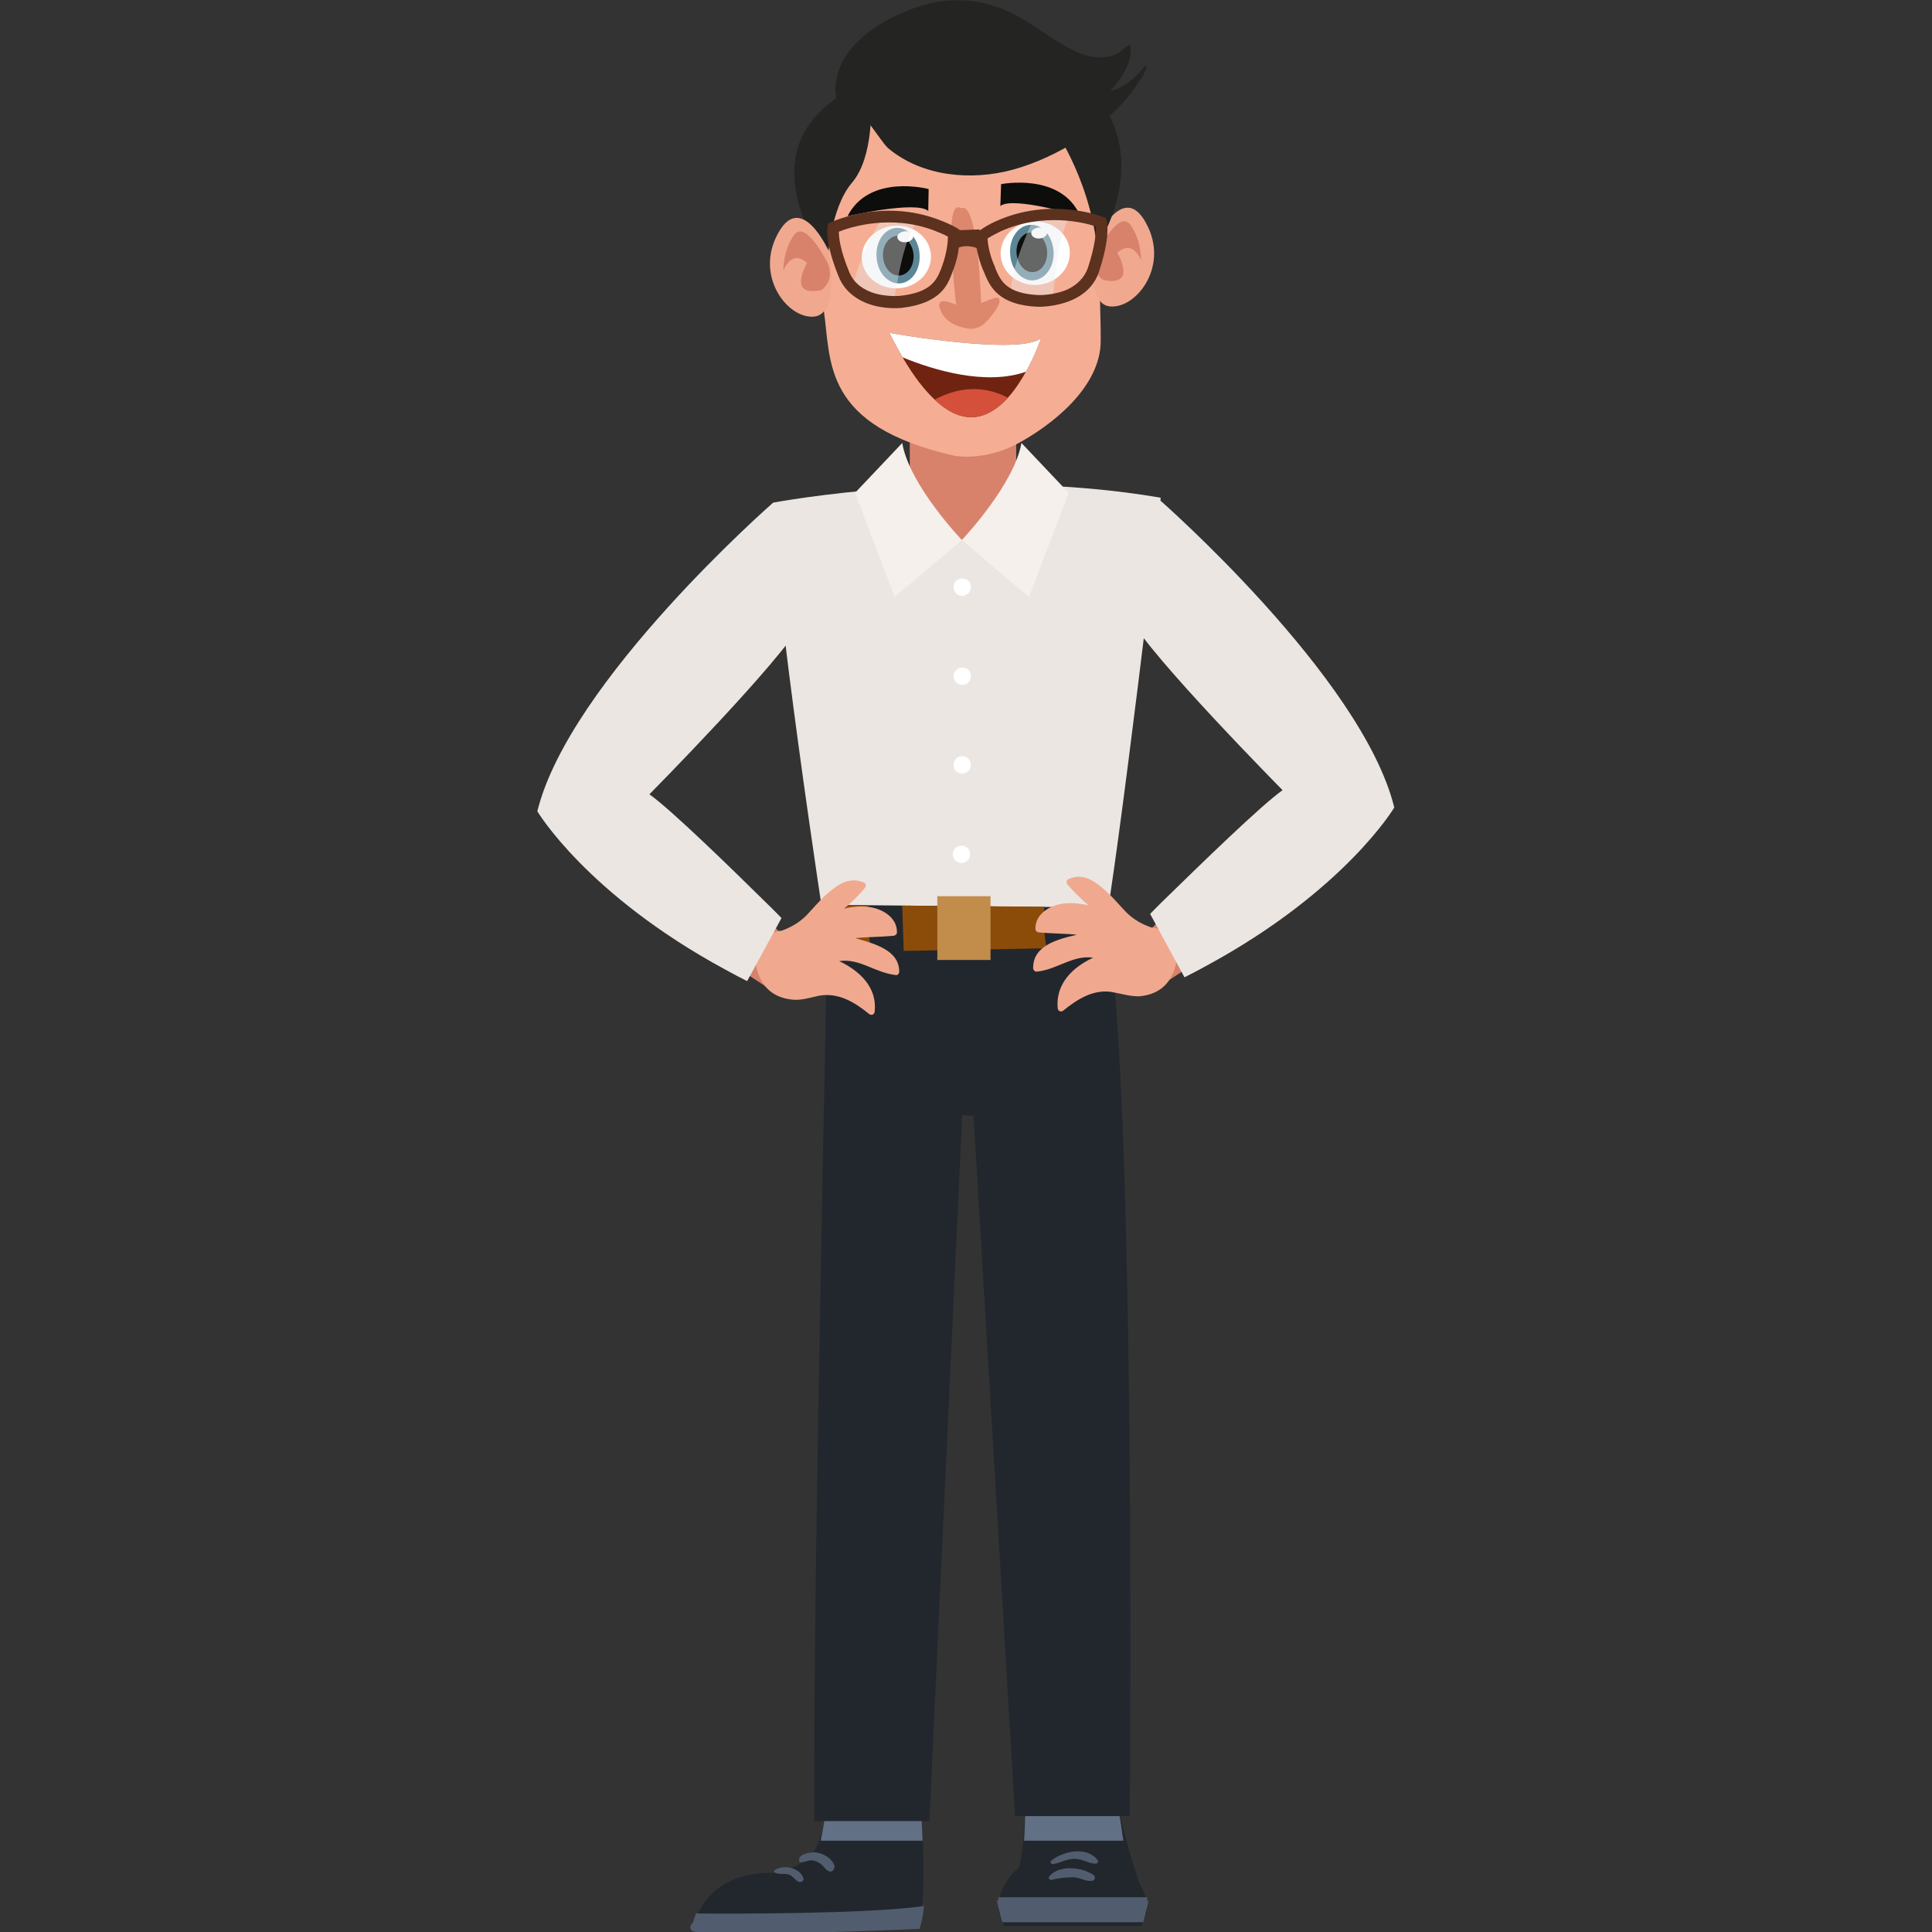 <svg aria-hidden="true" focusable="false" role="img" xmlns="http://www.w3.org/2000/svg" viewBox="0 0 512 512">
<rect x="0" y="0" width="512" height="512" fill="#333333" stroke="none"/>
<style type="text/css">
	.st0{fill:#EBE6E2;}
	.st1{fill:#D8826C;}
	.st2{fill:#FFFFFF;}
	.st3{fill:#F5F0EB;}
	.st4{fill:#F5AE94;}
	.st5{fill:#DD876C;}
	.st6{fill:#0D0D0C;}
	.st7{fill:#5C8696;}
	.st8{fill:#712311;}
	.st9{fill:#D5503B;}
	.st10{fill:#242422;}
	.st11{fill:#F0A98F;}
	.st12{opacity:0.4;fill:#EAECED;}
	.st13{fill:#5C311E;}
	.st14{fill:#22272E;}
	.st15{fill:#617085;}
	.st16{fill:#515D6E;stroke:#515D6E;stroke-miterlimit:10;}
	.st17{fill:#515D6E;}
	.st18{fill:#8C4C09;}
	.st19{fill:#C28C4B;}
</style>
<g>
	<g>
		<path class="st0" d="M204.9,133.2c0,0,52.6-9.9,102.7-1.3c0,0-11.2,95.4-15.1,115.8c0,0-39.5,9.9-73.7-0.7
			C218.7,247.1,204.2,151.6,204.9,133.2z"/>
		<path class="st1" d="M269.3,127.2c0,8.8-5.3,15.9-14.1,15.9l0,0c-8.7,0-14.1-7.1-14.1-15.9V107c0-8.8,5.3-15.9,14.1-15.9l0,0
			c8.7,0,14.1,7.1,14.1,15.9V127.2z"/>
		<g>
			<path class="st2" d="M257.3,155.6c0,1.2-1,2.3-2.3,2.3c-1.3,0-2.3-1-2.3-2.3c0-1.3,1-2.3,2.3-2.3
				C256.3,153.3,257.3,154.3,257.3,155.6z"/>
			<path class="st2" d="M257.3,179.2c0,1.3-1,2.3-2.3,2.3c-1.3,0-2.3-1-2.3-2.3c0-1.2,1-2.3,2.3-2.3
				C256.3,176.9,257.3,177.9,257.3,179.2z"/>
			<path class="st2" d="M257.1,226.4c0,1.3-1,2.3-2.3,2.3c-1.3,0-2.3-1-2.3-2.3c0-1.2,1-2.3,2.3-2.3
				C256.1,224.1,257.1,225.1,257.1,226.4z"/>
			<path class="st2" d="M257.3,202.7c0,1.2-1,2.3-2.3,2.3c-1.3,0-2.3-1-2.3-2.3c0-1.3,1-2.3,2.3-2.3
				C256.3,200.4,257.3,201.4,257.3,202.7z"/>
		</g>
		<g>
			<path class="st3" d="M239.1,117.4l-12.5,13.2l10.5,27.6l17.8-15.1C254.9,143.1,241,128.6,239.1,117.4z"/>
			<path class="st3" d="M270.7,117.4l12.5,13.2l-10.5,27.6l-17.8-15.1C254.9,143.1,268.7,128.6,270.7,117.4z"/>
		</g>
	</g>
	<g>
		<g>
			<path class="st4" d="M291.7,90.2c0.1,12.5-13.3,22.7-22.1,27.4c-8.9,4.7-16.6,3.2-16.6,3.2c-35.2-8-32.7-24.8-34.7-38.7
				c-1-6.8-1.9-19.6,1.1-35.3c0.4-2.1,1.1-4.1,1.9-5.9c5.5-11.4,18.4-15.8,18.4-15.8c7.7-2.7,16.5-3.3,24.5-1.8
				c11.6,2.1,20.6,8.1,23.6,19.9c0.9,3.8,1.5,7.7,1.9,11.6c1,8,1.5,16.1,1.8,24.2C291.6,82.8,291.7,86.5,291.7,90.2z"/>
		</g>
		<path class="st5" d="M254.7,55.2c0,0-2.7-2.4-2.6,6.8c0.1,9.2,1.3,18.8,1.3,18.8s-6.3-3.1-4,1.8c1.3,2.7,4,3.9,6.7,4.4
			c2.4,0.5,4.1-0.4,5.6-2.1c0.7-0.7,4.2-4.8,2.9-5.9c-0.6-0.5-3.8,1.1-4.6,1.3C260,80.4,259.2,52.9,254.7,55.2z"/>
		<path class="st6" d="M265.3,48.8c0,0,16-3.2,21,8.5c0,0-17.9-5.4-21.2-2.7L265.3,48.8z"/>
		<path class="st6" d="M246.1,50.1c0,0-15.7-4.2-21.5,7.2c0,0,18.1-4.2,21.4-1.4L246.1,50.1z"/>
		<g>
			<path class="st2" d="M228.4,68.7c0.3,4.6,4.7,8,9.7,7.7c5.1-0.3,8.9-4.3,8.6-8.9c-0.3-4.6-4.7-8-9.7-7.7
				C232,60.2,228.1,64.2,228.4,68.7z"/>
			<g>
				<path class="st7" d="M243.7,67.4c0.3,4.1-2.1,7.5-5.2,7.7c-3.2,0.2-6-2.9-6.2-7c-0.3-4.1,2.1-7.5,5.2-7.7
					C240.7,60.2,243.5,63.4,243.7,67.4z"/>
				<path class="st6" d="M242.1,67.5c0.2,2.9-1.5,5.4-3.7,5.5c-2.3,0.2-4.2-2.1-4.4-5c-0.2-2.9,1.5-5.3,3.7-5.5
					C239.9,62.4,241.9,64.7,242.1,67.5z"/>
				<path class="st2" d="M242,62.6c0.1,0.8-0.9,1.5-2,1.6c-1.2,0.1-2.1-0.5-2.2-1.3c-0.1-0.8,0.9-1.5,2-1.6
					C241,61.2,241.9,61.8,242,62.6z"/>
			</g>
		</g>
		<g>
			<path class="st2" d="M265.2,67.7c0.3,4.6,4.7,8.1,9.7,7.8c5.1-0.3,8.9-4.4,8.6-9c-0.3-4.6-4.7-8.1-9.7-7.8
				C268.7,59,264.9,63.1,265.2,67.7z"/>
			<g>
				<path class="st7" d="M279.2,66.5c0.3,4.1-2.1,7.5-5.3,7.8c-3.2,0.2-6-2.9-6.2-7c-0.3-4.1,2.1-7.5,5.2-7.7
					C276.1,59.3,278.9,62.4,279.2,66.5z"/>
				<path class="st6" d="M277.5,66.6c0.2,2.9-1.5,5.4-3.7,5.5c-2.2,0.2-4.2-2.1-4.4-5c-0.2-2.9,1.5-5.4,3.7-5.5
					C275.4,61.5,277.3,63.7,277.5,66.6z"/>
				<path class="st2" d="M277.5,61.6c0,0.8-0.8,1.5-2,1.6c-1.2,0.1-2.1-0.5-2.2-1.3c-0.1-0.8,0.8-1.5,2-1.6
					C276.4,60.3,277.4,60.8,277.5,61.6z"/>
			</g>
		</g>
		<g>
			<path class="st8" d="M275.9,89.6c0,0-1.4,4.2-4,8.9c-1.3,2.3-2.9,4.8-4.8,6.9c-4.8,5.3-11.4,8.1-19.4,0.5
				c-2.7-2.5-5.5-6.1-8.5-11.2c-1.1-1.9-2.3-4.1-3.5-6.5C235.8,88.3,270.4,94.3,275.9,89.6z"/>
			<path class="st2" d="M275.9,89.6c0,0-1.4,4.2-4,8.9c-10.7,3.8-24.7-0.5-32.7-3.8c-1.1-1.9-2.3-4.1-3.5-6.5
				C235.8,88.3,270.4,94.3,275.9,89.6z"/>
			<path class="st9" d="M267.1,105.4c-4.8,5.3-11.4,8.1-19.4,0.5C251.7,103.8,258.8,101.1,267.1,105.4z"/>
		</g>
		<path class="st10" d="M303.3,17.6c-2.1,2.9-5.5,5.7-9.1,6.5c3-3.2,5.9-7.5,5.4-11.9c0-0.2-0.3-0.4-0.5-0.3
			c-0.6,0.3-1.1,0.8-1.6,1.3c-2.7,2.5-7.2,2.4-10.5,1.2c-5.8-2.1-10.5-6.1-15.7-9.2c-5.7-3.4-12-5.4-18.7-5.1
			c-3.6,0.1-7.1,0.9-10.5,2.1c-8.3,3-18.1,8.9-20.3,18.1c-0.3,1.3-0.4,2.6-0.4,3.9c0,0.8,0.7,3.3,0.4,3.9c-0.2,0.3,0.2,0.7,0.4,0.5
			c0.1,0,0.3-0.1,0.3-0.2c0.1-0.2,0.1-0.2,0.1-0.3c3.9-3.2,10.4,9.2,12.8,11.2c9.1,7.6,22.1,8.6,32.9,5.7
			c12.1-3.3,25.5-11.7,32.5-21.8c1.1-1.7,2.3-3.3,3.1-5.2C304,17.5,303.5,17.3,303.3,17.6z"/>
		<g>
			<g>
				<path class="st11" d="M290.3,64c0,0,7.7-17.4,14-3.7c5.1,10.9-3.4,21.6-10.2,20.9C287.3,80.5,290.3,64,290.3,64z"/>
				<path class="st1" d="M290.8,66.7c0,0,5.7-11.2,8.7-7.2c3,4,2.9,9.5,2.9,9.5s-2.1-5.8-6.3-2c0,0,5.5,9.1-3.7,7.2
					C292.4,74.3,288.4,71.8,290.8,66.7z"/>
			</g>
		</g>
		<path class="st10" d="M230.8,27.2c0,0,0.9,14.3-5,21.2c-5.9,6.9-6.5,21-6.5,21s-21.7-27.7,3-43.8
			C222.2,25.6,227.1,23.6,230.8,27.2z"/>
		<path class="st10" d="M278.5,32.8c0,0,10,13.4,12.2,32.6c0,0,14.1-21.1,0.7-38.8C291.3,26.6,276.5,20.3,278.5,32.8z"/>
		<g>
			<g>
				<path class="st11" d="M219.7,66.7c0,0-7.7-17.4-14.1-3.7c-5.1,10.9,3.4,21.6,10.2,20.9C222.7,83.1,219.7,66.7,219.7,66.7z"/>
				<path class="st1" d="M219.2,69.4c0,0-5.7-11.2-8.7-7.2c-3,4-2.9,9.5-2.9,9.5s2.1-5.8,6.3-2c0,0-5.5,9.1,3.7,7.2
					C217.6,77,221.6,74.4,219.2,69.4z"/>
			</g>
		</g>
		<g>
			<g>
				<path class="st12" d="M243.1,58.4c-3.2-0.5-6.4-0.6-9.4-0.5c-1.9,3.2-3.7,6.5-5.1,10c-1,2.5-2,5.2-2.5,7.9
					c3,2.7,6.9,3.6,10.8,3.6C238.3,72.3,239.3,64.4,243.1,58.4z"/>
				<path class="st12" d="M283.3,57.7c-3.3-0.2-6.5,0-9.4,0.4c-1.6,3.4-3.1,6.9-4.2,10.4c-0.8,2.6-1.5,5.3-1.8,8.1
					c3.2,2.4,7.2,2.9,11.1,2.5C279.8,71.9,280.1,64,283.3,57.7z"/>
			</g>
			<path class="st13" d="M291.2,72.1c3.1-9.2,2.2-13.1,2.1-13.5l-0.2-0.8l-0.7-0.3c-0.6-0.2-14-5.4-28.4,1.1c-1.6,0.7-3,1.5-4.4,2.5
				l0-0.3l-5.3,0.2l-0.1-0.2l-0.7-0.4c-1.5-0.9-3.2-1.6-4.8-2.2c-14.8-5.6-28,0.5-28.5,0.7l-0.7,0.3l-0.2,0.8
				c-0.1,0.4-0.7,4.4,3,13.4c1.3,3.2,3.9,5.6,7.5,7c4.4,1.7,8.9,1.2,9.1,1.2c10.5-1.2,12.3-6.2,13.5-9.5c0.1-0.2,0.1-0.4,0.2-0.5
				c0.9-2.3,1.3-4.3,1.5-6c1-0.4,2.6-0.6,4.7,0.1c0.3,1.7,0.9,4,2,6.5c0.1,0.2,0.2,0.3,0.2,0.5c1.4,3.2,3.6,8.2,14.1,8.6
				c0.2,0,4.7,0.1,9-1.8C287.7,77.9,290.1,75.4,291.2,72.1z M238.5,78.4c0,0-4,0.4-7.7-1c-2.8-1.1-4.7-2.8-5.7-5.2
				c-2.5-6-2.8-9.4-2.8-10.8c3-1.2,13.7-4.7,25.3-0.3c1.2,0.5,2.5,1,3.6,1.6c0,1.3-0.2,4.1-1.5,7.7c-0.1,0.2-0.1,0.4-0.2,0.6
				C248.3,74,247,77.5,238.5,78.4z M282.9,76.7c-3.6,1.6-7.6,1.5-7.6,1.5c-8.6-0.4-10.1-3.8-11.4-6.8c-0.1-0.2-0.2-0.4-0.2-0.6
				c-1.6-3.5-1.9-6.3-2-7.6c1.1-0.7,2.3-1.3,3.5-1.9c11.3-5.1,22.2-2.3,25.2-1.3c0.1,1.4-0.1,4.9-2.1,11
				C287.4,73.5,285.6,75.4,282.9,76.7z"/>
		</g>
	</g>
	<g>
		<g>
			<g>
				<g>
					<g>
						<path class="st14" d="M303.4,503.6l-34.9-4c1.7-2.7,2.5-8.9,2.9-14.8c0.6-8.2,0.4-16.8,0.4-16.8s23-5.6,23,0
							c0,2.8,1.3,10.7,2.9,16.8C300.2,494.3,303.4,503.6,303.4,503.6z"/>
						<path class="st14" d="M304,506.1c0,0.2,0-0.5,0-0.3c-0.1,1.9-0.6,1.7-1.4,4.6H266c-0.9-2.8-1.3-2.7-1.4-4.6c0-0.2,0,0.1,0-0.1
							c0-8.7,8.8-15.6,19.7-15.6C295.2,490.1,304,497.4,304,506.1z"/>
					</g>
					<path class="st15" d="M271.4,487.8c0.6-11.3,0.4-19.7,0.4-19.7s23-5.6,23,0c0,2.8,1.3,8.4,2.9,19.7H271.4z"/>
				</g>
				<path class="st16" d="M304,503.3c-0.1,0-0.6,2.8-1.4,5.6H266c-0.9-2.8-1.3-5.6-1.4-5.6H304z"/>
			</g>
			<path class="st17" d="M290.9,493c-2.7-3.8-9.2-2.5-12.3,0.1c-0.5,0.4,0,1,0.5,0.9c1.9-0.3,3.4-1.3,5.4-1.4
				c2.1-0.1,3.8,1.2,5.8,1.3C290.8,493.9,291.2,493.3,290.9,493z"/>
			<path class="st17" d="M289.8,496.9c-3-2.1-9-2.8-11.7,0.3c-0.4,0.4,0,1.1,0.6,1c1.8-0.5,3.9-0.7,5.7-0.7c1.9,0,3.4,1.3,5.2,0.9
				C290.3,498.1,290.3,497.2,289.8,496.9z"/>
		</g>
		<g>
			<g>
				<g>
					<path class="st14" d="M244.3,505.7c-0.2,2.1-0.6,3.8-1,5c0,0-55.6,2.4-59.5,0.6c-0.6-0.3-0.4-0.9,0.3-1.6
						c0.2-0.6,0.4-1.3,0.7-2.1c1.9-4.7,7.3-12.1,22.3-11.2c2.6-1.3,4.8-2.4,6.1-3.1c1.9-1,3.3-3.6,4.3-6.8
						c2.2-6.9,2.6-16.7,2.2-18.7l23.6,0.3c0,0,0.8,8.7,1.2,18.4C244.8,493.3,244.9,500.6,244.3,505.7z"/>
					<path class="st15" d="M217.5,487.8c2.2-11.3,2.6-17.3,2.2-19.3l23.6,0.6c0,0,0.8,7.5,1.2,18.7H217.5z"/>
				</g>
				<path class="st16" d="M244.3,505.7c-0.2,2.1-0.6,3.8-1,5c0,0-55.6,2.4-59.5,0.6c-0.6-0.3-0.4-0.9,0.3-1.6
					c0.2-0.6,0.4-1.3,0.7-2.1C194.5,507.7,229.4,507.7,244.3,505.7z"/>
			</g>
			<path class="st17" d="M212.9,497.7c-0.9-2.7-5.2-3.7-7.6-2.1c-0.2,0.2-0.3,0.5,0,0.6c1,0.6,2.3,0.3,3.4,0.5
				c1.2,0.2,1.7,1.2,2.6,1.8C212,499.1,213.2,498.6,212.9,497.7z"/>
			<path class="st17" d="M221.1,494.3c-0.7-1.8-2.9-3.2-5-3.4c-1.5-0.1-4.7,0.4-4.3,2.3c0,0.2,0.2,0.3,0.4,0.3
				c1,0.1,1.8-0.5,2.8-0.5c1.1,0,2.3,0.7,3,1.4c0.7,0.7,1,1.4,2.1,1.6C220.9,496,221.3,494.8,221.1,494.3z"/>
		</g>
		<g>
			<path class="st14" d="M215.8,482.6h30.5l8.7-187.1c1,0.1,2,0.2,3,0.2L269,481.3h30.4c0.2-23.4,1.4-200.2-6.6-240.8l-73.7-0.7
				C219.8,241.7,215.4,409.5,215.8,482.6z"/>
			<path class="st18" d="M285,251.1l8.5-0.1l-0.7-10.5l-8.5-0.1C284.6,243.9,284.9,247.5,285,251.1z"/>
			<path class="st18" d="M276.7,240.3l-37.6-0.3c0.1,4,0.3,8,0.4,12l37.9-0.7C276.6,247.8,276.6,244,276.7,240.3z"/>
			<path class="st18" d="M230,239.9l-10.8-0.1v12.5l11.9-0.2C230,248.4,229.8,244,230,239.9z"/>
			<rect x="248.4" y="237.5" class="st19" width="14.1" height="16.9"/>
		</g>
	</g>
	<g>
		<g>
			<g>
				<path class="st1" d="M182,166.3c6-6.5-36.6,39.7-36.6,49.3c0,9.1,58.9,46.7,58.9,46.7l5.1-12.2c0,0-31.5-34.6-40.7-39.6
					c0,0,22.4-21.3,26.4-27.4C199.3,177,182,166.3,182,166.3z"/>
				<path class="st11" d="M226.6,248.6c3.4-0.3,6.8-0.3,10.2-0.6c0.5-0.1,0.9-0.4,0.9-0.9c0.1-4.1-4.2-6.5-7.9-6.8
					c-2.1-0.2-4.1,0-6.1,0.5c2-1.7,3.9-3.5,5.5-5.5c0.3-0.4,0.4-1.1-0.2-1.4c-3.7-1.6-6.7,0.3-9.5,2.7c-2.1,1.8-3.9,4-5.8,6
					c-2,2-4.2,3.2-6.7,4.1c-0.1,0-0.3-0.1-0.4,0c-6.7,1.3-7.8,7.8-4.8,13.2c1.7,3.1,4.6,4.6,8,5c2.3,0.3,4.9-0.5,7.1-1
					c5.2-1,9.6,1.7,13.4,4.8c0.6,0.5,1.4,0.2,1.5-0.6c0.7-6.5-4-10.8-9.4-13.4c5.4-0.8,9.5,3.1,15,3.7c0.5,0.1,0.9-0.4,0.9-0.9
					C238.3,251.8,231.8,250.1,226.6,248.6z"/>
			</g>
			<path class="st0" d="M212.5,164.9c-5.3,10.1-40.4,45.6-40.4,45.6c5.7,4,22.4,20.3,30.5,28.3c2.8,2.7,4.5,4.5,4.5,4.5L198,260
				c-2-1-3.9-2-5.7-3c-36.8-19.9-49.9-42-49.9-42c8.5-34.6,62.5-81.8,62.5-81.8C213.3,139.1,212.5,164.9,212.5,164.9z"/>
		</g>
		<g>
			<g>
				<path class="st1" d="M330,165.1c-5.9-6.5,36.6,39.7,36.6,49.3c0,9.1-58.9,46.7-58.9,46.7l-5.1-12.2c0,0,31.5-34.6,40.7-39.6
					c0,0-22.4-21.3-26.4-27.4C312.7,175.8,330,165.1,330,165.1z"/>
				<path class="st11" d="M273.8,256.6c0,0.4,0.4,0.9,0.9,0.9c5.4-0.5,9.6-4.5,15-3.7c-5.4,2.5-10,6.9-9.4,13.4
					c0.1,0.8,0.9,1.1,1.5,0.6c3.8-3.1,8.3-5.9,13.4-4.8c2.2,0.4,4.8,1.2,7.1,1c3.4-0.4,6.3-1.9,8-5c3-5.4,1.9-11.9-4.8-13.2
					c-0.2,0-0.3,0-0.4,0c-2.5-0.9-4.7-2.1-6.7-4.1c-1.9-2-3.7-4.2-5.8-6c-2.8-2.5-5.8-4.4-9.5-2.7c-0.6,0.3-0.5,1-0.2,1.4
					c1.6,1.9,3.5,3.7,5.5,5.5c-2-0.4-4-0.7-6.1-0.5c-3.7,0.3-8,2.6-7.9,6.8c0,0.5,0.4,0.8,0.9,0.9c3.4,0.3,6.8,0.3,10.2,0.6
					C280.2,248.9,273.7,250.6,273.8,256.6z"/>
			</g>
			<path class="st0" d="M299.5,163.8c5.3,10.1,40.4,45.6,40.4,45.6c-5.7,4-22.4,20.3-30.6,28.3c-2.8,2.7-4.5,4.5-4.5,4.5l9.1,16.8
				c2-1,3.9-2,5.7-3c36.8-19.9,49.9-42,49.9-42c-8.5-34.6-62.5-81.8-62.5-81.8C298.7,137.9,299.5,163.8,299.5,163.8z"/>
		</g>
	</g>
</g>
</svg>

